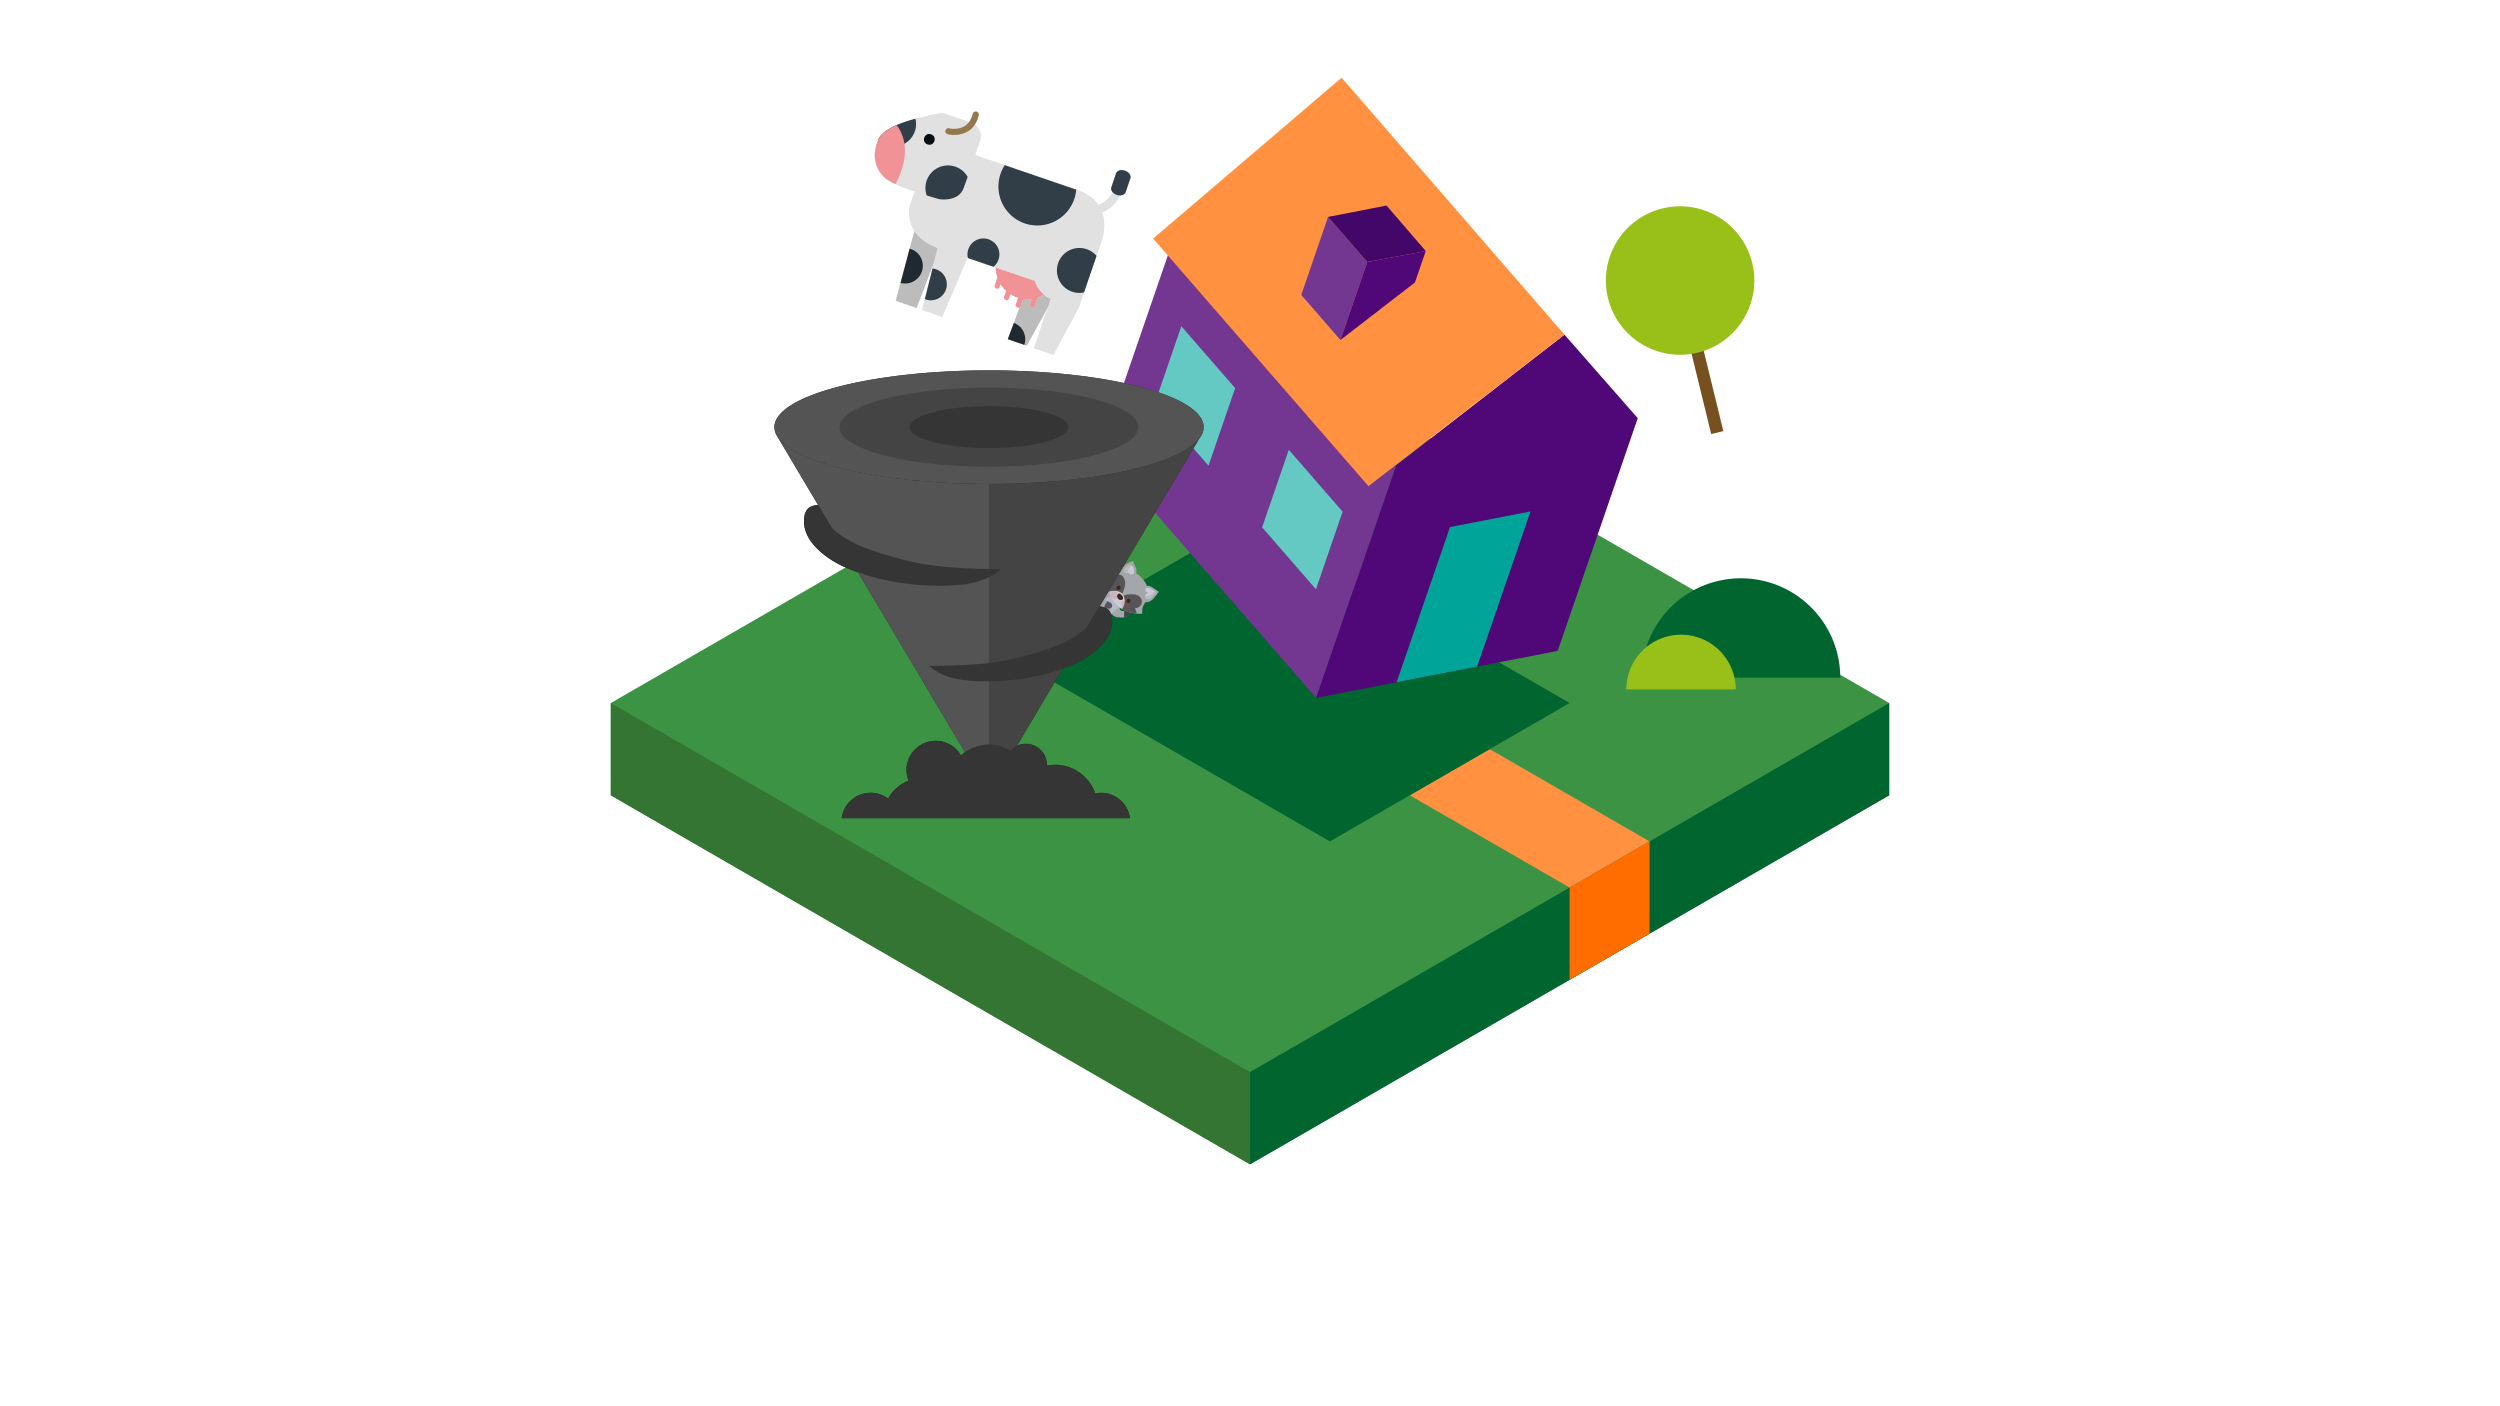 <svg id="Layer_1" data-name="Layer 1" xmlns="http://www.w3.org/2000/svg" viewBox="0 0 1920 1080"><defs><style>.cls-1{fill:#3c9344;}.cls-2{fill:#347534;}.cls-3{fill:#00652e;}.cls-4{fill:#775020;}.cls-5{fill:#99bf19;}.cls-6{fill:#ff9141;}.cls-7{fill:#ff6d00;}.cls-8{fill:#733791;}.cls-9{fill:#500778;}.cls-10{fill:#00a499;}.cls-11{fill:#64c8c3;}.cls-12{fill:#420768;}.cls-13{fill:#e1e1e1;}.cls-14{fill:#bcbcbc;}.cls-15{fill:#f19297;}.cls-16{fill:#93794b;}.cls-17{fill:#313d47;}.cls-18{fill:#0b0f11;}.cls-19{fill:#202930;}.cls-20{fill:#a4a6a9;}.cls-21{fill:#454547;}.cls-22{fill:#84878c;}.cls-23{fill:#565658;}.cls-24{opacity:0.2;}.cls-25{fill:#5c6066;}.cls-26{fill:#b5bac6;}.cls-27{fill:#8e96a5;opacity:0.66;}.cls-28{fill:#9ea5b5;}.cls-29{fill:#412517;}.cls-30{fill:#c8cbd6;}.cls-31{fill:#b8bac1;}.cls-32{fill:#331b11;}.cls-33{fill:#d82a19;opacity:0.14;}.cls-34{fill:#262626;}.cls-35{fill:#b9b9b9;}.cls-36{fill:#6d6d6d;}.cls-37{fill:#545454;}.cls-38{fill:#444;}.cls-39{fill:#5b5b5b;}.cls-40{fill:#4c4c4c;}.cls-41{fill:#353535;}</style></defs><title>ilustracoes_caixa_am5SVG</title><polygon class="cls-1" points="960 256.5 469.09 539.93 469.09 610.79 960 894.21 1450.91 610.79 1450.91 539.93 960 256.5"/><polygon class="cls-2" points="960 894.21 469.09 610.79 469.09 539.93 960 823.36 960 894.21"/><polygon class="cls-3" points="960 894.21 1450.91 610.79 1450.91 539.93 960 823.36 960 894.21"/><rect class="cls-4" x="1299.79" y="213.7" width="9.6" height="120.19" transform="translate(-27.7 317.73) rotate(-13.74)"/><circle class="cls-5" cx="1290.31" cy="215.42" r="57.01" transform="translate(-14.24 312.66) rotate(-13.74)"/><polygon class="cls-6" points="1144.09 575.34 1082.69 610.79 1205.45 681.64 1266.85 646.2 1144.09 575.34"/><polygon class="cls-7" points="1205.45 752.5 1205.45 681.64 1266.85 646.2 1266.85 717.09 1205.45 752.5"/><polygon class="cls-3" points="1021.36 646.2 775.91 504.5 960 398.22 1205.45 539.91 1021.36 646.2"/><polygon class="cls-8" points="1010.79 535.99 845.41 345.85 906.89 167.14 1072.27 357.27 1010.79 535.99"/><polygon class="cls-9" points="1201.51 257.01 1072.28 357.26 1010.8 535.98 1196.31 499.86 1257.79 321.16 1201.51 257.01"/><polygon class="cls-6" points="885.62 183.24 1030.36 59.68 1201.51 257.01 1050.99 373.38 885.62 183.24"/><polygon class="cls-10" points="1072.6 523.95 1113.59 404.78 1175.46 392.77 1134.47 511.9 1072.6 523.95"/><polygon class="cls-11" points="989.8 345.44 969.31 405.01 1010.65 452.54 1031.14 392.97 989.8 345.44"/><polygon class="cls-11" points="907.26 250.54 886.77 310.12 928.12 357.65 948.61 298.08 907.26 250.54"/><polygon class="cls-8" points="1029.45 261.13 1050.07 201.21 1019.96 166.59 999.35 226.51 1029.45 261.13"/><polygon class="cls-9" points="1094.98 192.81 1050.07 201.21 1029.45 261.13 1086.68 216.93 1094.98 192.81"/><polygon class="cls-12" points="1019.96 166.59 1050.07 201.21 1094.98 192.81 1064.88 157.85 1019.96 166.59"/><path class="cls-13" d="M748.86,119.08c1.73-5.21,3-9,3-9s6.07-11.66-8.09-16.51l-17.51-6s-1.52-2.08-17.46,2.35a104.88,104.88,0,0,0-20.17,6.13c-6.3,2.76-12.13,6.49-14.1,11.28-5,12-2.66,21.15,4.37,28.56,1.67,1.75,4.92,3.63,8.92,5.47,4.38,2,9.66,4,14.72,5.74,9.83,3.37,18.82,5.82,18.82,5.82s14.55,2.49,18.63-8.19C742.4,138.3,746.22,127,748.86,119.08Z"/><path class="cls-13" d="M702.29,177.26,687.92,231l16,5.49,13.48-35.27,2.71-10.8C710.87,187,705.43,182.13,702.29,177.26Z"/><path class="cls-13" d="M801.72,226.24a24.54,24.54,0,0,1-4.9,2.25l-2.12,6.2a2,2,0,1,1-3.73-1.28l1.33-3.89a24.23,24.23,0,0,1-6.45,0L784,235a2,2,0,0,1-.86,1L774,260.49l14.53,5L805,235.54l2.11-6.17A19.79,19.79,0,0,1,801.72,226.24Z"/><path class="cls-13" d="M827,145.84l-78.14-26.76c-2.64,7.94-6.45,19.23-8.91,25.67-4.07,10.68-18.63,8.19-18.63,8.19s-9-2.45-18.82-5.82l-3.76,11a25.79,25.79,0,0,0,3.55,19.14c3.15,4.88,8.58,9.71,17.86,13.17l-2.71,10.8L708.21,238l15.48,5.3L742.93,198l21.79,7.46,26.41,9,3.59,1.23a21.89,21.89,0,0,0,7,10.48,19.79,19.79,0,0,0,5.42,3.13L805,235.54l-10.9,31.83,14.9,5.1,19.6-36.58,17-49.56S857.92,156.43,827,145.84Z"/><path class="cls-13" d="M794.73,215.76l-3.59-1.23-26.41-9A24.36,24.36,0,0,0,766,213.2l-2.11,6.16a2,2,0,0,0,3.73,1.28l.81-2.35a24.41,24.41,0,0,0,4.28,5.12l-1.63,4.76a2,2,0,0,0,3.73,1.28l1.21-3.53a24.46,24.46,0,0,0,5.18,2.49l.75.24-1.73,5A2,2,0,0,0,784,235l1.87-5.47a24.23,24.23,0,0,0,6.45,0L791,233.41a2,2,0,1,0,3.73,1.28l2.12-6.2a24.54,24.54,0,0,0,4.9-2.25A21.89,21.89,0,0,1,794.73,215.76Z"/><path class="cls-13" d="M727.68,103.08A2.36,2.36,0,0,1,729,98.55c.59.14,14.57,3.28,18.07-11.08a2.36,2.36,0,1,1,4.59,1.12c-4.63,19-23.59,14.6-23.78,14.55Z"/><path class="cls-13" d="M759.21,183.82a12.22,12.22,0,0,0-15.87,14.34L763,204.88a12.22,12.22,0,0,0-3.75-21.06Z"/><path class="cls-13" d="M726.49,222.35a12.2,12.2,0,0,0-10.31-16.13l-5.89,23.47c.22.09.44.19.66.27A12.24,12.24,0,0,0,726.49,222.35Z"/><path class="cls-13" d="M834.53,191.36a17.26,17.26,0,1,0-2,33.23l9.61-28.06A17.18,17.18,0,0,0,834.53,191.36Z"/><path class="cls-13" d="M787,171.58a30,30,0,0,0,39.54-25.92l-54.89-18.8A30,30,0,0,0,787,171.58Z"/><path class="cls-13" d="M739.94,144.75c.92-2.42,2-5.52,3.21-8.87a17.32,17.32,0,0,0-31.43,14.25c5.58,1.73,9.59,2.82,9.59,2.82S735.87,155.43,739.94,144.75Z"/><path class="cls-13" d="M702.6,100.87a17.24,17.24,0,0,0,.46-9.64,96.66,96.66,0,0,0-14.47,4.84c-6.3,2.76-12.13,6.49-14.1,11.28-.07.17-.12.33-.19.49a17.33,17.33,0,0,0,28.3-7Z"/><path class="cls-13" d="M688.59,96.07c-6.3,2.76-12.13,6.49-14.1,11.28-5,12-2.66,21.15,4.37,28.56,1.67,1.75,4.92,3.63,8.92,5.47C700.14,117.7,694.1,103.18,688.59,96.07Z"/><circle class="cls-13" cx="713.77" cy="107.06" r="4.11" transform="translate(381.23 747.65) rotate(-71.1)"/><path class="cls-13" d="M708,208.55a13.63,13.63,0,0,0-8.48-17.31c-.3-.1-.6-.18-.9-.26l-7,26.3A13.62,13.62,0,0,0,708,208.55Z"/><path class="cls-13" d="M778.67,248,774,260.49l12.67,4.34A13.38,13.38,0,0,0,778.67,248Z"/><path class="cls-13" d="M836.37,165.07l.31-6.29c.58,0,14.35.41,19.84-15.64l6,2c-3.67,10.72-10.52,15.57-15.62,17.74A25.76,25.76,0,0,1,836.37,165.07Z"/><path class="cls-13" d="M857.62,149.66h0c-3-1-4.89-3.64-4.15-5.81l3.69-10.78c.74-2.17,3.8-3.08,6.84-2h0c3,1,4.89,3.64,4.15,5.81l-3.69,10.78C863.72,149.79,860.66,150.7,857.62,149.66Z"/><path class="cls-13" d="M748.86,119.08c1.73-5.21,3-9,3-9s6.07-11.66-8.09-16.51l-17.51-6s-1.52-2.08-17.46,2.35a104.88,104.88,0,0,0-20.17,6.13c-6.3,2.76-12.13,6.49-14.1,11.28-5,12-2.66,21.15,4.37,28.56,1.67,1.75,4.92,3.63,8.92,5.47,4.38,2,9.66,4,14.72,5.74,9.83,3.37,18.82,5.82,18.82,5.82s14.55,2.49,18.63-8.19C742.4,138.3,746.22,127,748.86,119.08Z"/><path class="cls-14" d="M702.29,177.26,687.92,231l16,5.49,13.48-35.27,2.71-10.8C710.87,187,705.43,182.13,702.29,177.26Z"/><path class="cls-14" d="M801.72,226.24a24.54,24.54,0,0,1-4.9,2.25l-2.12,6.2a2,2,0,1,1-3.73-1.28l1.33-3.89a24.23,24.23,0,0,1-6.45,0L784,235a2,2,0,0,1-.86,1L774,260.49l14.53,5L805,235.54l2.11-6.17A19.79,19.79,0,0,1,801.72,226.24Z"/><path class="cls-13" d="M827,145.84l-78.14-26.76c-2.64,7.94-6.45,19.23-8.91,25.67-4.07,10.68-18.63,8.19-18.63,8.19s-9-2.45-18.82-5.82l-3.76,11a25.79,25.79,0,0,0,3.55,19.14c3.15,4.88,8.58,9.71,17.86,13.17l-2.71,10.8L708.21,238l15.48,5.3L742.93,198l21.79,7.46,26.41,9,3.59,1.23a21.89,21.89,0,0,0,7,10.48,19.79,19.79,0,0,0,5.42,3.13L805,235.54l-10.9,31.83,14.9,5.1,19.6-36.58,17-49.56S857.92,156.43,827,145.84Z"/><path class="cls-15" d="M794.73,215.76l-3.59-1.23-26.41-9A24.36,24.36,0,0,0,766,213.2l-2.11,6.16a2,2,0,0,0,3.73,1.28l.81-2.35a24.41,24.41,0,0,0,4.28,5.12l-1.63,4.76a2,2,0,0,0,3.73,1.28l1.21-3.53a24.46,24.46,0,0,0,5.18,2.49l.75.24-1.73,5A2,2,0,0,0,784,235l1.87-5.47a24.23,24.23,0,0,0,6.45,0L791,233.41a2,2,0,1,0,3.73,1.28l2.12-6.2a24.54,24.54,0,0,0,4.9-2.25A21.89,21.89,0,0,1,794.73,215.76Z"/><path class="cls-16" d="M727.68,103.08A2.36,2.36,0,0,1,729,98.55c.59.14,14.57,3.28,18.07-11.08a2.36,2.36,0,1,1,4.59,1.12c-4.63,19-23.59,14.6-23.78,14.55Z"/><path class="cls-17" d="M759.21,183.82a12.22,12.22,0,0,0-15.87,14.34L763,204.88a12.22,12.22,0,0,0-3.75-21.06Z"/><path class="cls-17" d="M726.49,222.35a12.2,12.2,0,0,0-10.31-16.13l-5.89,23.47c.22.09.44.19.66.27A12.24,12.24,0,0,0,726.49,222.35Z"/><path class="cls-17" d="M834.53,191.36a17.26,17.26,0,1,0-2,33.23l9.61-28.06A17.18,17.18,0,0,0,834.53,191.36Z"/><path class="cls-17" d="M787,171.58a30,30,0,0,0,39.54-25.92l-54.89-18.8A30,30,0,0,0,787,171.58Z"/><path class="cls-17" d="M739.94,144.75c.92-2.42,2-5.52,3.21-8.87a17.32,17.32,0,0,0-31.43,14.25c5.58,1.73,9.59,2.82,9.59,2.82S735.87,155.43,739.94,144.75Z"/><path class="cls-17" d="M702.6,100.87a17.24,17.24,0,0,0,.46-9.64,96.66,96.66,0,0,0-14.47,4.84c-6.3,2.76-12.13,6.49-14.1,11.28-.07.17-.12.33-.19.49a17.33,17.33,0,0,0,28.3-7Z"/><path class="cls-15" d="M688.59,96.07c-6.3,2.76-12.13,6.49-14.1,11.28-5,12-2.66,21.15,4.37,28.56,1.67,1.75,4.92,3.63,8.92,5.47C700.14,117.7,694.1,103.18,688.59,96.07Z"/><circle class="cls-18" cx="713.77" cy="107.06" r="4.11" transform="translate(381.23 747.65) rotate(-71.1)"/><path class="cls-19" d="M708,208.55a13.63,13.63,0,0,0-8.48-17.31c-.3-.1-.6-.18-.9-.26l-7,26.3A13.62,13.62,0,0,0,708,208.55Z"/><path class="cls-19" d="M778.67,248,774,260.49l12.67,4.34A13.38,13.38,0,0,0,778.67,248Z"/><path class="cls-13" d="M836.37,165.07l.31-6.29c.58,0,14.35.41,19.84-15.64l6,2c-3.67,10.72-10.52,15.57-15.62,17.74A25.76,25.76,0,0,1,836.37,165.07Z"/><path class="cls-17" d="M857.62,149.66h0c-3-1-4.89-3.64-4.15-5.81l3.69-10.78c.74-2.17,3.8-3.08,6.84-2h0c3,1,4.89,3.64,4.15,5.81l-3.69,10.78C863.72,149.79,860.66,150.7,857.62,149.66Z"/><path class="cls-20" d="M862.28,461.72s-5,7.24-.26,7.47c0,0,5.46-.44,5.2,2,0,.3-1.32,3.85-7.63,3,0,0-4.15.06-5.68-2.61Z"/><path class="cls-21" d="M863.42,469.15l-.16,5s4-.46,3.94-3.17C867.2,471,867.68,468.84,863.42,469.15Z"/><path class="cls-22" d="M832.19,453.44s-.8-5.44,1.74-9.09a10.06,10.06,0,0,1,7.72-6.1s15.39-.69,16.47-9.52c0,0,1.23-12.74-11.33-12C834.93,417.4,826,440,826,440s-4.83,12.18-1.73,18.22C824.23,458.24,830.8,457.95,832.19,453.44Z"/><path class="cls-23" d="M857.78,430.49c-3.21-4.08-9-11.36-11.22-13.86a13.56,13.56,0,0,0-7.07,3.22l12.63,15.87A10.47,10.47,0,0,0,857.78,430.49Z"/><path class="cls-23" d="M849.85,436.61c-2.65-2.77-10.18-10.62-13.46-13.79a44,44,0,0,0-3.81,4.94l10,10.32A33.88,33.88,0,0,0,849.85,436.61Z"/><path class="cls-23" d="M838.74,439.17c-2.74-1.79-6.37-4.15-9.37-6.06-.89,1.65-1.62,3.14-2.16,4.3l7.81,5.06A10.06,10.06,0,0,1,838.74,439.17Z"/><path class="cls-23" d="M833.52,445.2c-2.55-.75-5.61-1.64-8.38-2.43a47.32,47.32,0,0,0-1.19,4.66l8.34,2.42A12.57,12.57,0,0,1,833.52,445.2Z"/><path class="cls-23" d="M832.34,453.32s0-.3-.08-.8l-8.87-1.06a18.71,18.71,0,0,0,0,3.29l7.44.9A5.36,5.36,0,0,0,832.34,453.32Z"/><g class="cls-24"><path class="cls-25" d="M833.16,437.12A42.25,42.25,0,0,1,852,424.95a31.55,31.55,0,0,1,5.54-1.34c-1-3.45-3.71-7.31-10.78-6.9C834.93,417.4,826,440,826,440s-4.83,12.18-1.73,18.22a11.59,11.59,0,0,0,1.31-.16s0-.08,0-.12A30.51,30.51,0,0,1,833.16,437.12Z"/></g><path class="cls-20" d="M851.78,472.89s1.31,4.28-3.48,6.52c0,0-4.53,2.69-8,1.9,0,0,2.76,3.27,1.55,4,0,0-1.39,1.33-4.42-2.66L833.79,477S848.16,471.28,851.78,472.89Z"/><path class="cls-26" d="M826,468.35a18,18,0,0,0,8.46,9.13s7.58,4.62,19.42-6c0,0,7.62-6.39,8.36-9.8l-5.14-6Z"/><path class="cls-27" d="M844.69,462.37l3.82,1a8.18,8.18,0,0,1,3.57,1.6,2.81,2.81,0,0,1,.65,3.55,2.72,2.72,0,0,1-2.22,1,7.25,7.25,0,0,1-2.44-.57c-2.56-.95-5.14-2.19-6.82-4.34l-.68-.94Z"/><path class="cls-28" d="M842,461.76a7.33,7.33,0,0,0,10.11,3.46,2.83,2.83,0,0,0,1-.78,1.29,1.29,0,0,0,.22-1.2,1.41,1.41,0,0,0-1-.77,6.76,6.76,0,0,0-1.26-.16,7.27,7.27,0,0,1-4.54-2.17.6.6,0,0,0-.27-.2.57.57,0,0,0-.29,0,17.74,17.74,0,0,0-4.12,1.81"/><path class="cls-20" d="M854.26,452.12l-11,.67s-18.25-4.05-20.21,7.68c0,0-1.31,9.5,8,10.44,0,0,11.66-.08,11.28-9L856,456.58l1.41-.58-2.11-4.08Z"/><g class="cls-24"><path class="cls-22" d="M830.34,460.79a22.24,22.24,0,0,1,9.8-5.27,66.4,66.4,0,0,1,11.1-1.73,37,37,0,0,1,4.93-.26l-.83-1.61-1.08.2-11,.67s-18.25-4.05-20.21,7.68c0,0-.64,4.71,2.24,7.82.33-.76.72-1.5,1.12-2.21A23.67,23.67,0,0,1,830.34,460.79Z"/></g><path class="cls-20" d="M833.44,470.67s-2.74,1.27-1.59,3.27c0,0,2,4,1.09,4.73l-.78.68-10.22-14.83s1.41-1.44,2.25-1.06C824.18,463.46,834.56,469,833.44,470.67Z"/><path class="cls-20" d="M877.39,471.29a10.46,10.46,0,0,1,1.12-6.82s3.1-5,2.89-10.26a13.93,13.93,0,0,0-1.18-5.66,16.5,16.5,0,0,0-3.07-4.29,13.66,13.66,0,0,0-6.91-4.77c-5-1.63-10.66,0-10.66,0a10.46,10.46,0,0,1-6.87-.76,27.35,27.35,0,0,0,.33,19.38s.64,1.24,2,3.5a15.36,15.36,0,0,0,4.14,4.39A26.2,26.2,0,0,0,877.39,471.29Z"/><path class="cls-23" d="M872.62,471.29c.83-1.3-1.07-4.05-1.07-4.05l1.45-.34c5.67-1.82,3.59-6.82,3.59-6.82-3.05-6.15-13.39-3-15.66-2.28,1.09-1.84,6-10.85.93-15.53,0,0-4.19-3.4-7.24,1.39l-.66,1.26s-.91-2.84-2.32-2.43c-2.58,19.34,7,16.07,7,16.07l-.22-.55q.4.33.82.63c-1.16,2.79-3,10.4,13.27,12.56Z"/><ellipse class="cls-29" cx="859.01" cy="451.39" rx="1.71" ry="1.52" transform="translate(-98.21 610.69) rotate(-37.17)"/><ellipse class="cls-29" cx="866.68" cy="461.5" rx="1.71" ry="1.52" transform="translate(-102.76 617.37) rotate(-37.17)"/><path class="cls-20" d="M879.29,450.76s1.86-2,5.13,0,5.08,3.55,5.59,3.71l-3.74,4.84s-3.58,4.33-7.47,3Z"/><path class="cls-30" d="M887.72,454.89s-5.56-5.3-7.91-2.9c0,0-1.26,1.73,1.29,2.93l.56.4s-3.16,1.47-2,3.44c0,0,1.29,2.41,4.39.22C884,459,887.44,455.82,887.72,454.89Z"/><path class="cls-31" d="M887.72,454.89s-.61-.58-1.5-1.27c0,.1,0,.2,0,.3a4.34,4.34,0,0,1-2,2.67,6.64,6.64,0,0,1-3.52,1.1,2.91,2.91,0,0,1-1.24-.22,1.62,1.62,0,0,0,.18,1.28s1.29,2.41,4.39.22C884,459,887.44,455.82,887.72,454.89Z"/><path class="cls-20" d="M870.31,430.8s-7.61,1.76-9.11,7.22l-.62,1.93L872,441.83s1.72-3.54.14-6.43C872.18,435.4,870.22,432.1,870.31,430.8Z"/><path class="cls-30" d="M868.61,433.27s-6.57,3.13-5.26,5.48c0,0,1.44,1.84,3.14,1,0,0,2.47,2.71,4.08.77C870.57,440.53,872.57,437.88,868.61,433.27Z"/><path class="cls-31" d="M868.34,435.12a4.55,4.55,0,0,1,1.15-.71c-.26-.37-.55-.74-.89-1.14,0,0-6.57,3.13-5.26,5.48,0,0,1.34,1.7,2.95,1.09A6,6,0,0,1,868.34,435.12Z"/><path class="cls-32" d="M861.56,459.94a2.22,2.22,0,0,1-2.61-3.44c.75-.57,1.61,0,2.33.91S862.31,459.37,861.56,459.94Z"/><path class="cls-30" d="M852,454.34s6.63-2.32,10.37,2.13c0,0,3.66,5-.64,11.28C861.73,467.75,852.93,463.13,852,454.34Z"/><path class="cls-29" d="M861.91,460.53a2.81,2.81,0,0,1-3.3-4.36c1-.72,2,0,3,1.16S862.87,459.81,861.91,460.53Z"/><ellipse class="cls-33" cx="854.77" cy="452.15" rx="2.69" ry="3.29" transform="matrix(0.8, -0.6, 0.6, 0.8, -99.53, 608.28)"/><ellipse class="cls-33" cx="864.14" cy="464.5" rx="2.69" ry="3.29" transform="translate(-105.09 616.45) rotate(-37.17)"/><path class="cls-20" d="M852,456.35s-4.71,4.67-1.92,5.28c0,0,4.76,1.65,4,4.3,0,0-.5,2.41-4.83,1,0,0-5.39-.71-7.51-4.78C841.75,462.16,849.44,452.92,852,456.35Z"/><path class="cls-23" d="M850.47,461.78s-3.45,4-1.65,5.09c.09.06,4.14,1.6,5.27-.93C854.09,465.93,855.06,463.17,850.47,461.78Z"/><path class="cls-34" d="M759.56,284.45c-91,0-164.82,19.53-164.82,43.61a12.81,12.81,0,0,0,1.42,5.73h0l.07.11a17.51,17.51,0,0,0,1.19,2l30.85,51.93c-6.24.32-10.79,3.06-10.79,12.54,0,18.27,21.63,30.83,30.72,34.9,3.5,1.57,7.12,3,10.82,4.31l82.1,138.19a31.88,31.88,0,0,0-3.06,2.49,22.4,22.4,0,0,0-40.29,19.33,30.26,30.26,0,0,0-15.63,13.75,22.4,22.4,0,0,0-35.69,15H867.79a22.41,22.41,0,0,0-26.68-19A32.75,32.75,0,0,0,804,587.94c0-.2,0-.39,0-.58A16.15,16.15,0,0,0,781,572.76l35.12-59.19c3.24-1.16,6.41-2.43,9.49-3.81,8.44-3.78,28.5-15.44,28.5-32.39,0-8.6-4-11.22-9.63-11.6l76.31-128.6a17.51,17.51,0,0,0,2.76-4.64,12.37,12.37,0,0,0,.85-4.46C924.38,304,850.59,284.45,759.56,284.45Z"/><path class="cls-35" d="M596.15,333.8l.07.11-.06-.11Z"/><path class="cls-36" d="M597.41,335.92l-1.19-2A17.51,17.51,0,0,0,597.41,335.92Z"/><path class="cls-36" d="M920.78,337.17a17.52,17.52,0,0,0,2.76-4.64Z"/><path class="cls-37" d="M759.56,284.45c-91,0-164.82,19.53-164.82,43.61a12.81,12.81,0,0,0,1.42,5.73l.06.11,1.19,2c14,20.34,81.26,35.76,162.15,35.76,79.23,0,145.39-14.79,161.22-34.51l2.76-4.64a12.37,12.37,0,0,0,.85-4.46C924.38,304,850.59,284.45,759.56,284.45Z"/><path class="cls-37" d="M597.41,335.92,759.56,608.85V371.68C678.66,371.68,611.39,356.26,597.41,335.92Z"/><path class="cls-38" d="M759.56,371.68V608.85L920.78,337.17C905,356.88,838.79,371.68,759.56,371.68Z"/><path class="cls-39" d="M645.81,332.05l0,.08,0-.08Z"/><path class="cls-39" d="M646.69,333.53l-.83-1.4A12.19,12.19,0,0,0,646.69,333.53Z"/><path class="cls-39" d="M871.78,334.4a12.19,12.19,0,0,0,1.92-3.23Z"/><path class="cls-38" d="M759.56,297.7c-63.37,0-114.73,13.59-114.73,30.36a8.91,8.91,0,0,0,1,4l0,.08.83,1.4c9.73,14.16,56.56,24.89,112.87,24.89,55.15,0,101.21-10.3,112.22-24l1.92-3.23a8.61,8.61,0,0,0,.59-3.1C874.29,311.3,822.92,297.7,759.56,297.7Z"/><path class="cls-40" d="M699.08,330.19l0,0,0,0Z"/><path class="cls-40" d="M699.54,331l-.44-.74A6.48,6.48,0,0,0,699.54,331Z"/><path class="cls-40" d="M819.23,331.43a6.48,6.48,0,0,0,1-1.72Z"/><path class="cls-41" d="M759.56,311.92c-33.69,0-61,7.23-61,16.14a4.74,4.74,0,0,0,.53,2.12l0,0,.44.74c5.17,7.53,30.08,13.23,60,13.23,29.32,0,53.81-5.48,59.67-12.77l1-1.72a4.58,4.58,0,0,0,.32-1.65C820.56,319.15,793.25,311.92,759.56,311.92Z"/><path class="cls-41" d="M628.26,387.85l10.46,17.6c14.21,13.15,34,18.69,52.83,23.85,25.08,6.88,51.4,7.66,77.41,7.73-9.37,8.49-22.48,11.55-35.1,12.4-28,1.89-59.8-2.55-85.67-14.14-9.09-4.07-30.72-16.63-30.72-34.9C617.47,390.91,622,388.16,628.26,387.85Z"/><path class="cls-41" d="M844.08,465.74l-9.71,16.34c-13.19,12.2-31.57,17.34-49,22.13-23.28,6.39-47.7,7.1-71.83,7.17,8.7,7.88,20.86,10.72,32.57,11.51,26,1.75,55.49-2.37,79.5-13.12,8.44-3.78,28.5-15.44,28.5-32.39C854.09,468.58,849.86,466,844.08,465.74Z"/><path class="cls-41" d="M845.58,608.85a22.5,22.5,0,0,0-4.47.45A32.75,32.75,0,0,0,804,587.94c0-.2,0-.39,0-.58A16.15,16.15,0,0,0,776,576.44a31.68,31.68,0,0,0-38,3.84,22.4,22.4,0,0,0-40.29,19.33,30.26,30.26,0,0,0-15.63,13.75,22.4,22.4,0,0,0-35.69,15H867.79A22.4,22.4,0,0,0,845.58,608.85Z"/><path class="cls-3" d="M1337,444.13a76.33,76.33,0,0,0-76.33,76.33h152.66A76.33,76.33,0,0,0,1337,444.13Z"/><path class="cls-5" d="M1291.05,487.45a42,42,0,0,0-42,42h84A42,42,0,0,0,1291.05,487.45Z"/></svg>